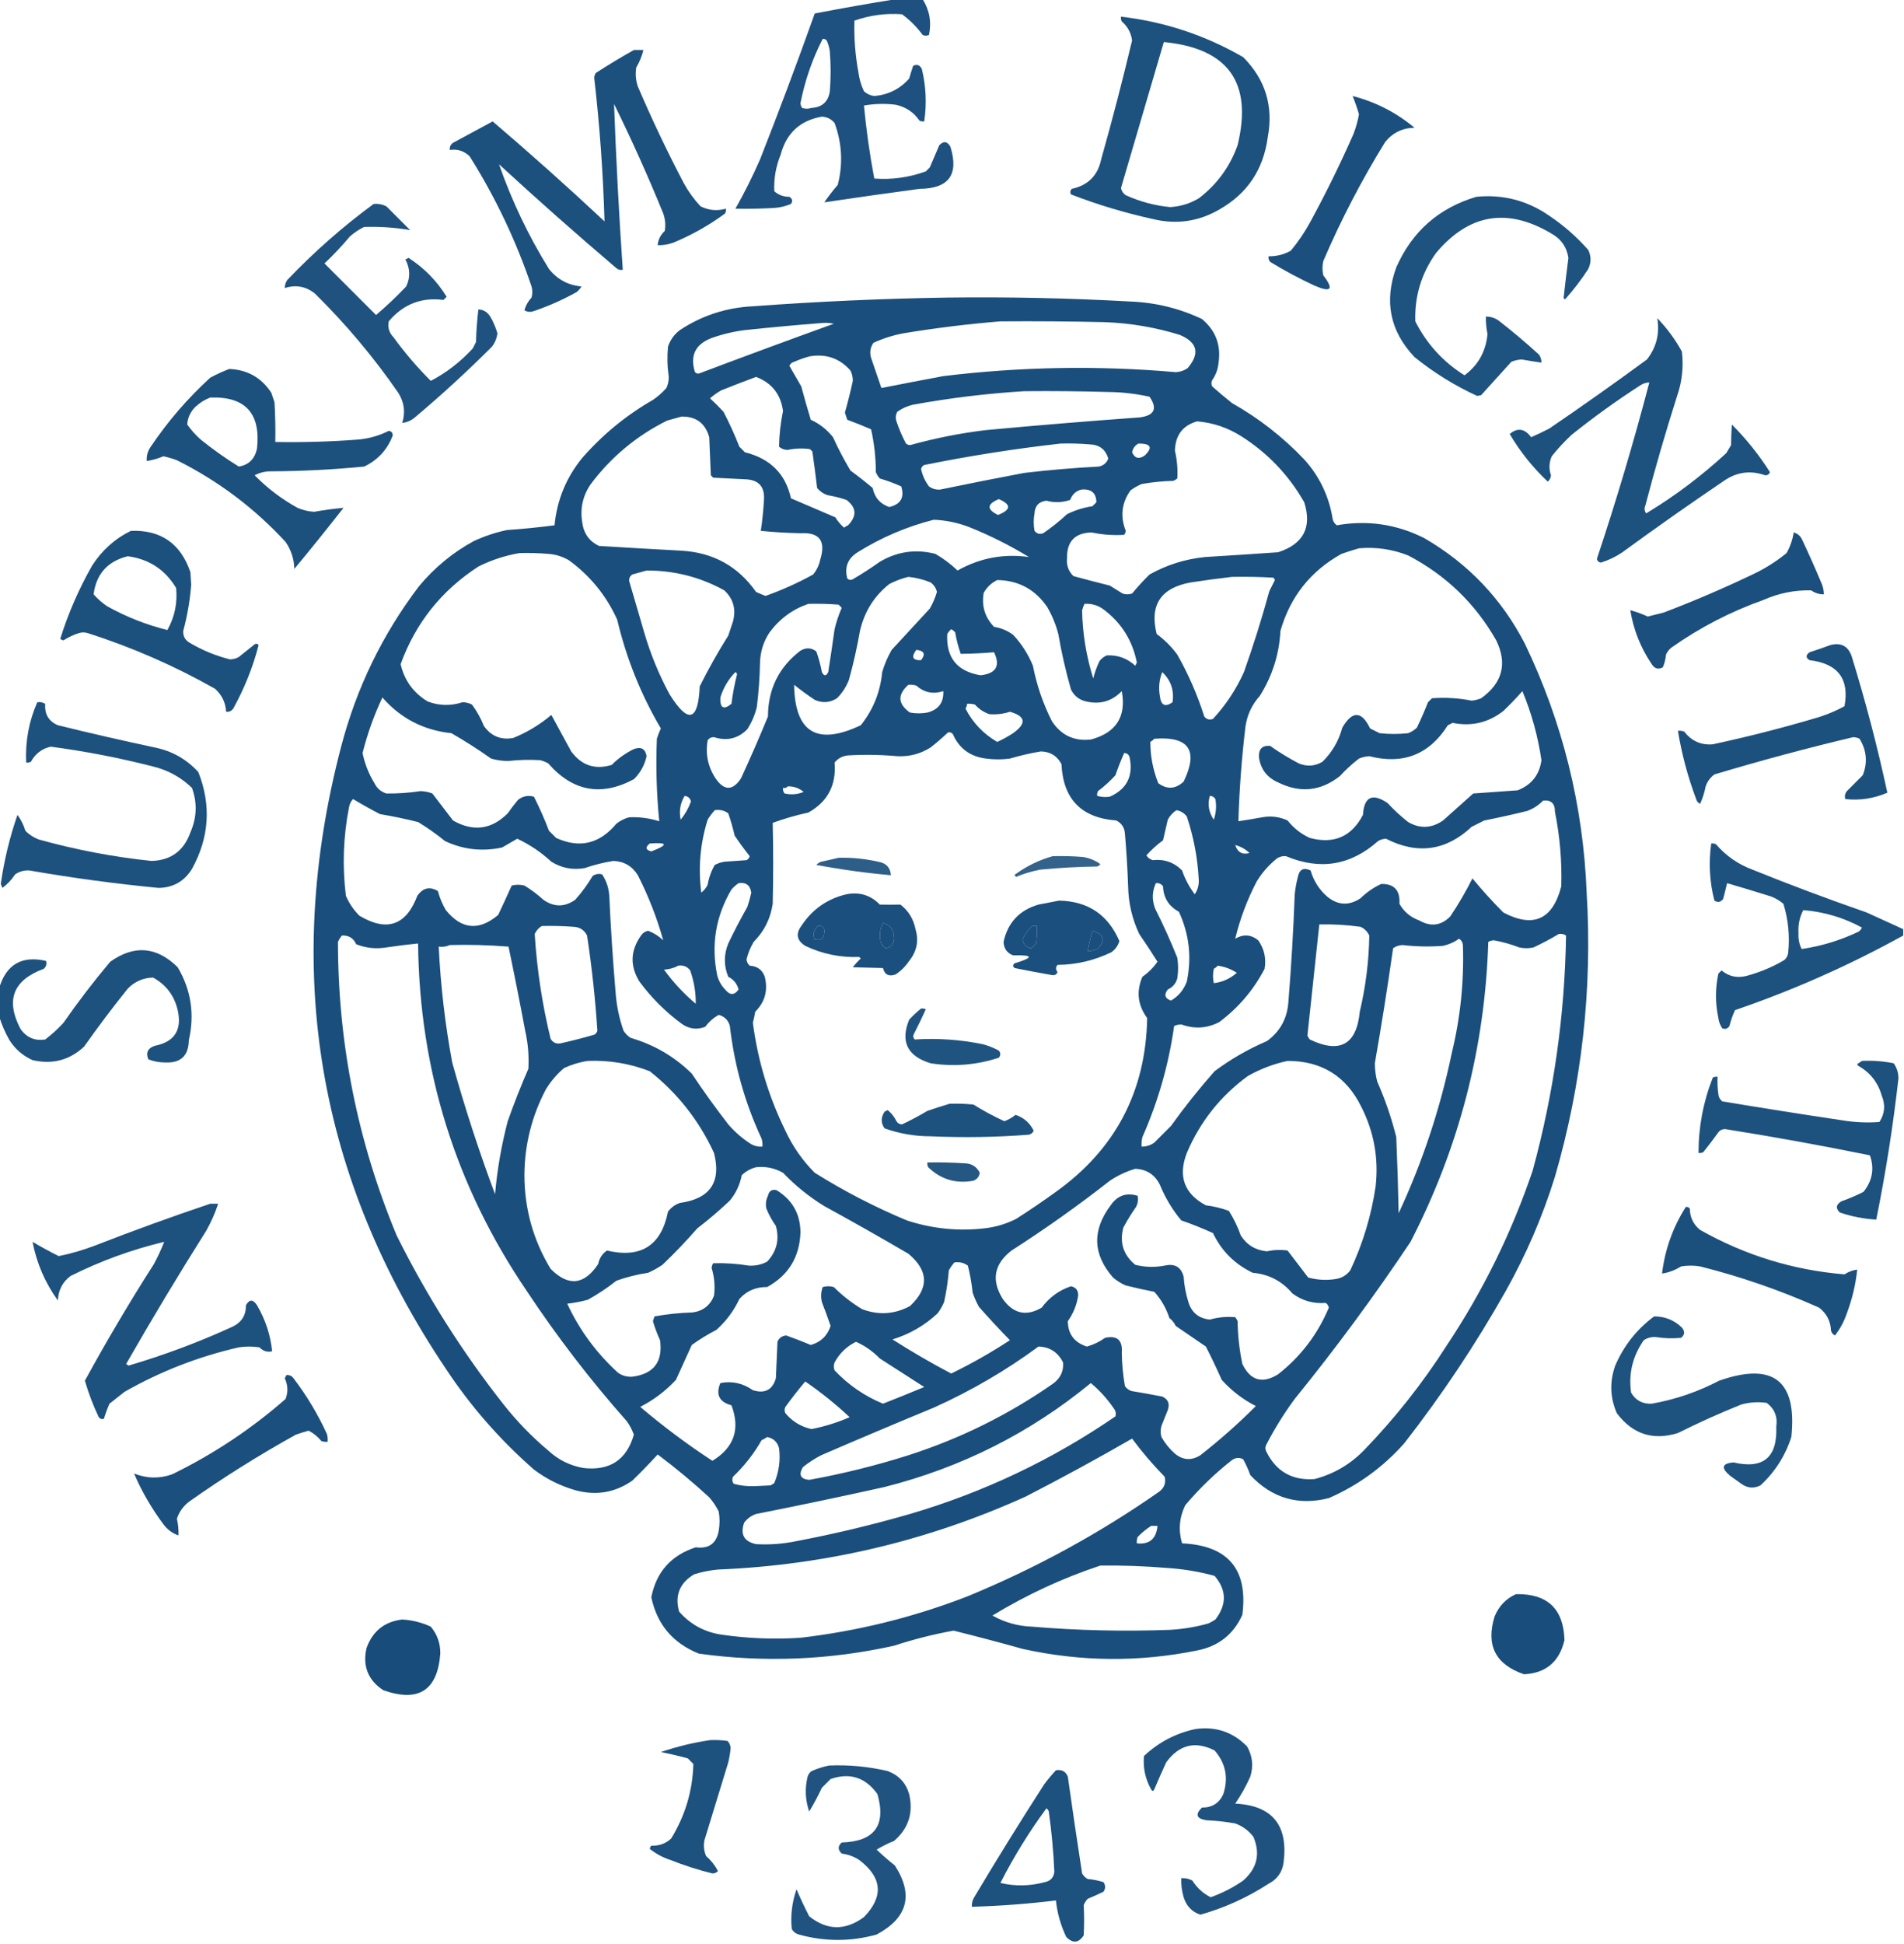 <?xml version="1.0" encoding="UTF-8"?>
<!DOCTYPE svg PUBLIC "-//W3C//DTD SVG 1.1//EN" "http://www.w3.org/Graphics/SVG/1.1/DTD/svg11.dtd">
<svg xmlns="http://www.w3.org/2000/svg" version="1.1" width="1200px" height="1225px" style="shape-rendering:geometricPrecision; text-rendering:geometricPrecision; image-rendering:optimizeQuality; fill-rule:evenodd; clip-rule:evenodd" xmlns:xlink="http://www.w3.org/1999/xlink">
<g><path style="opacity:0.955" fill="#144a79" d="M 564.5,-0.5 C 570.167,-0.5 575.833,-0.5 581.5,-0.5C 585.858,6.459 587.192,13.959 585.5,22C 584.167,22.667 582.833,22.667 581.5,22C 577.806,16.973 573.473,12.639 568.5,9C 558.242,8.25 548.242,9.584 538.5,13C 538.179,23.815 539.012,34.648 541,45.5C 541.548,49.693 542.714,53.693 544.5,57.5C 546.349,59.174 548.516,60.174 551,60.5C 559.83,59.752 567.164,56.085 573,49.5C 573.771,46.81 574.604,44.144 575.5,41.5C 577.909,40.278 579.742,40.945 581,43.5C 583.638,54.407 584.138,65.407 582.5,76.5C 581.448,76.65 580.448,76.483 579.5,76C 575.866,70.712 570.866,67.379 564.5,66C 557.808,65.169 551.142,65.336 544.5,66.5C 545.973,81.925 548.14,97.258 551,112.5C 562.078,113.339 572.912,111.839 583.5,108C 584.333,107.167 585.167,106.333 586,105.5C 588,100.833 590,96.167 592,91.5C 594.72,88.681 597.053,89.014 599,92.5C 604.462,110.046 597.962,118.879 579.5,119C 559.33,121.715 539.33,124.548 519.5,127.5C 522.142,123.691 524.975,120.024 528,116.5C 531.372,103.358 530.705,90.358 526,77.5C 523.934,75.029 521.267,73.696 518,73.5C 504.28,75.882 495.614,83.882 492,97.5C 488.984,104.908 487.651,112.575 488,120.5C 490.674,122.871 493.841,124.037 497.5,124C 499.421,125.241 499.754,126.741 498.5,128.5C 495.308,129.866 491.974,130.699 488.5,131C 480.173,131.5 471.84,131.666 463.5,131.5C 469.146,121.541 474.313,111.207 479,100.5C 490.991,70.027 502.491,39.361 513.5,8.5C 530.58,5.207 547.58,2.207 564.5,-0.5 Z M 518.5,24.5 C 519.496,24.414 520.329,24.748 521,25.5C 522.044,27.715 522.71,30.048 523,32.5C 523.667,40.833 523.667,49.167 523,57.5C 522.019,64.08 518.186,67.58 511.5,68C 509.5,68.667 507.5,68.667 505.5,68C 504.919,67.107 504.585,66.107 504.5,65C 507.297,50.773 511.964,37.273 518.5,24.5 Z"/></g>
<g><path style="opacity:0.959" fill="#144a79" d="M 706.5,10.5 C 733.947,13.705 759.614,22.205 783.5,36C 797.516,50.053 802.683,66.886 799,86.5C 796.271,106.855 786.105,122.021 768.5,132C 755.375,139.629 741.375,141.629 726.5,138C 708.892,134.142 691.725,128.975 675,122.5C 674.316,121.216 674.483,120.049 675.5,119C 685.694,116.806 691.86,110.64 694,100.5C 701.015,75.625 707.515,50.625 713.5,25.5C 712.863,20.69 710.696,16.69 707,13.5C 706.517,12.552 706.351,11.552 706.5,10.5 Z M 733.5,26.5 C 774.112,30.43 789.612,52.097 780,91.5C 775.107,105.143 766.94,116.309 755.5,125C 749.926,128.29 743.926,130.123 737.5,130.5C 727.751,129.563 718.418,127.063 709.5,123C 707.876,121.883 706.876,120.383 706.5,118.5C 715.507,87.799 724.507,57.132 733.5,26.5 Z"/></g>
<g><path style="opacity:0.961" fill="#144a79" d="M 399.5,31.5 C 401.5,31.5 403.5,31.5 405.5,31.5C 404.572,35.362 403.072,39.029 401,42.5C 400.342,46.572 400.675,50.572 402,54.5C 410.848,75.197 420.515,95.531 431,115.5C 433.888,120.776 437.388,125.609 441.5,130C 446.597,132.572 451.931,133.072 457.5,131.5C 457.649,132.552 457.483,133.552 457,134.5C 447.567,141.471 437.401,147.304 426.5,152C 422.687,153.772 418.687,154.605 414.5,154.5C 414.83,150.979 416.33,147.979 419,145.5C 419.61,141.764 419.277,138.097 418,134.5C 408.49,111.145 398.156,88.145 387,65.5C 388.278,100.445 390.111,135.278 392.5,170C 391.092,170.315 389.759,169.982 388.5,169C 363.048,147.341 338.381,125.507 314.5,103.5C 322.588,126.676 333.088,148.676 346,169.5C 351.262,176.088 358.095,179.755 366.5,180.5C 365.687,181.814 364.687,182.981 363.5,184C 354.854,188.824 345.854,192.824 336.5,196C 334.421,196.808 332.421,196.641 330.5,195.5C 331.366,192.469 332.866,189.803 335,187.5C 335.667,185.167 335.667,182.833 335,180.5C 325.215,151.598 312.215,124.265 296,98.5C 292.518,95.118 288.351,93.784 283.5,94.5C 283.297,92.61 283.963,91.11 285.5,90C 293.833,85.5 302.167,81 310.5,76.5C 334.447,96.944 357.947,117.944 381,139.5C 380.133,109.261 377.966,79.095 374.5,49C 374.585,47.893 374.919,46.893 375.5,46C 383.397,40.89 391.397,36.056 399.5,31.5 Z"/></g>
<g><path style="opacity:0.965" fill="#144a79" d="M 852.5,60.5 C 867.05,64.274 880.05,70.941 891.5,80.5C 883.885,80.644 877.718,83.644 873,89.5C 858.184,113.462 845.184,138.462 834,164.5C 833.333,167.5 833.333,170.5 834,173.5C 840.821,182.354 838.987,184.521 828.5,180C 818.849,175.509 809.515,170.509 800.5,165C 799.663,163.989 799.33,162.822 799.5,161.5C 804.483,161.588 809.149,160.421 813.5,158C 818.286,152.265 822.452,146.099 826,139.5C 835.762,121.549 844.762,103.216 853,84.5C 854.576,80.439 855.743,76.272 856.5,72C 855.329,68.038 853.995,64.204 852.5,60.5 Z"/></g>
<g><path style="opacity:0.957" fill="#144a79" d="M 986.5,188.5 C 985.833,188.5 985.5,188.167 985.5,187.5C 986.405,179.164 987.405,170.831 988.5,162.5C 987.422,155.575 983.755,150.408 977.5,147C 949.821,130.648 925.654,134.815 905,159.5C 895.816,172.385 891.482,186.718 892,202.5C 899.195,216.695 909.529,228.029 923,236.5C 931.654,230.102 936.488,221.435 937.5,210.5C 936.754,206.868 936.421,203.202 936.5,199.5C 939.425,199.46 942.091,200.293 944.5,202C 953.278,208.81 961.778,215.977 970,223.5C 971.009,225.025 971.509,226.692 971.5,228.5C 967.333,227.9 963.167,227.234 959,226.5C 956.747,226.631 954.581,227.131 952.5,228C 946.167,235 939.833,242 933.5,249C 932.667,249.167 931.833,249.333 931,249.5C 916.806,242.986 903.639,234.82 891.5,225C 876.043,208.718 872.21,189.885 880,168.5C 889.946,145.889 906.78,131.056 930.5,124C 947.292,122.365 962.625,126.365 976.5,136C 985.607,142.107 993.773,149.274 1001,157.5C 1002.91,161.471 1002.91,165.471 1001,169.5C 996.643,176.223 991.81,182.556 986.5,188.5 Z"/></g>
<g><path style="opacity:0.952" fill="#144a79" d="M 235.5,128.5 C 238.32,128.248 240.986,128.748 243.5,130C 248.5,135 253.5,140 258.5,145C 248.933,143.353 239.267,142.686 229.5,143C 226.228,144.608 223.228,146.608 220.5,149C 215.533,154.969 210.199,160.635 204.5,166C 215.333,176.833 226.167,187.667 237,198.5C 243.688,192.81 250.022,186.81 256,180.5C 258.7,174.872 258.534,169.205 255.5,163.5C 256.167,163.167 256.833,162.833 257.5,162.5C 267.352,168.852 275.352,177.019 281.5,187C 280.833,187.667 280.167,188.333 279.5,189C 265.614,187.186 254.114,191.686 245,202.5C 244.242,206.329 245.242,209.662 248,212.5C 255.084,222.255 262.917,231.422 271.5,240C 281.35,234.857 290.184,228.024 298,219.5C 298.667,218.167 299.333,216.833 300,215.5C 300.186,208.586 300.686,201.753 301.5,195C 304.642,195.088 307.142,196.588 309,199.5C 310.92,202.838 312.42,206.338 313.5,210C 313.109,213.177 311.943,216.01 310,218.5C 294.433,234.07 278.267,248.904 261.5,263C 259.182,264.993 256.516,266.159 253.5,266.5C 255.604,259.768 254.771,253.434 251,247.5C 235.522,225.093 218.022,204.26 198.5,185C 192.829,180.45 186.495,179.284 179.5,181.5C 179.491,179.692 179.991,178.025 181,176.5C 197.877,158.774 216.044,142.774 235.5,128.5 Z"/></g>
<g><path style="opacity:0.969" fill="#144a79" d="M 597.5,187.5 C 635.866,187.023 674.2,187.856 712.5,190C 728.284,190.622 743.284,194.288 757.5,201C 766.114,208.17 769.614,217.337 768,228.5C 767.649,232.556 766.315,236.223 764,239.5C 763.333,240.833 763.333,242.167 764,243.5C 768.074,247.119 772.241,250.619 776.5,254C 793.385,263.542 808.552,275.375 822,289.5C 831.742,300.32 837.742,312.987 840,327.5C 840.465,328.931 841.299,330.097 842.5,331C 861.693,327.599 880.027,330.266 897.5,339C 925.155,354.988 946.321,377.154 961,405.5C 984.814,455.088 997.814,507.422 1000,562.5C 1003.65,623.343 996.98,683.01 980,741.5C 972.189,766.603 961.856,790.603 949,813.5C 930.02,847.132 908.687,879.132 885,909.5C 871.664,924.512 855.831,936.012 837.5,944C 818.189,948.879 801.689,944.046 788,929.5C 786.774,926.048 785.274,922.715 783.5,919.5C 781.102,918.276 778.769,918.442 776.5,920C 765.702,928.464 755.869,937.964 747,948.5C 743.239,956.242 742.573,964.242 745,972.5C 774.013,973.838 786.679,988.838 783,1017.5C 777.436,1029.88 767.936,1037.38 754.5,1040C 717.798,1047.44 681.131,1047.11 644.5,1039C 630.042,1034.96 615.542,1031.12 601,1027.5C 588.289,1029.8 575.789,1032.97 563.5,1037C 522.749,1046.04 481.749,1047.7 440.5,1042C 424.1,1035.44 414.1,1023.61 410.5,1006.5C 413.615,990.548 422.948,980.048 438.5,975C 446.742,976.08 451.575,972.58 453,964.5C 453.667,960.5 453.667,956.5 453,952.5C 451.392,949.228 449.392,946.228 447,943.5C 436.604,933.935 425.771,924.935 414.5,916.5C 409.376,922.125 404.042,927.625 398.5,933C 387.555,940.597 375.555,942.597 362.5,939C 352.997,936.248 344.33,931.915 336.5,926C 315.076,907.252 296.576,886.086 281,862.5C 200.067,742.008 178.067,611.342 215,470.5C 224.696,433.444 241.03,399.778 264,369.5C 273.752,357.735 285.252,348.235 298.5,341C 305.232,337.867 312.232,335.534 319.5,334C 329.581,333.294 339.581,332.294 349.5,331C 351.035,315.061 356.868,300.894 367,288.5C 379.823,273.844 394.657,261.678 411.5,252C 414.63,249.872 417.463,247.372 420,244.5C 421.022,242.298 421.522,239.965 421.5,237.5C 420.572,231.181 420.405,224.847 421,218.5C 422.384,214.242 424.884,210.742 428.5,208C 442.353,198.828 457.686,193.828 474.5,193C 515.603,189.965 556.603,188.132 597.5,187.5 Z M 630.5,202.5 C 652.503,202.333 674.503,202.5 696.5,203C 712.529,203.616 728.196,206.283 743.5,211C 754.745,215.717 756.412,222.717 748.5,232C 746.232,233.552 743.732,234.385 741,234.5C 692.115,230.235 643.281,231.068 594.5,237C 581.473,239.439 568.473,241.939 555.5,244.5C 553.354,238.198 551.188,231.865 549,225.5C 547.996,222.007 548.496,218.841 550.5,216C 556.576,213.23 562.909,211.23 569.5,210C 589.88,206.645 610.213,204.145 630.5,202.5 Z M 518.5,203.5 C 520.857,203.337 523.19,203.503 525.5,204C 497.423,214.137 469.423,224.47 441.5,235C 440.216,235.684 439.049,235.517 438,234.5C 434.746,224.076 438.246,216.909 448.5,213C 455.316,210.57 462.316,208.903 469.5,208C 485.965,206.261 502.298,204.761 518.5,203.5 Z M 510.5,224.5 C 520.822,222.857 529.322,225.857 536,233.5C 537.006,235.534 537.506,237.7 537.5,240C 536.043,246.707 534.377,253.373 532.5,260C 533,261.5 533.5,263 534,264.5C 539.056,266.377 544.056,268.377 549,270.5C 550.994,279.368 551.994,288.368 552,297.5C 552.583,299.002 553.416,300.335 554.5,301.5C 559.124,302.857 563.624,304.523 568,306.5C 570.197,313.432 567.697,317.766 560.5,319.5C 554.73,317.559 551.23,313.559 550,307.5C 545.437,303.656 540.77,299.989 536,296.5C 531.964,289.75 528.297,282.75 525,275.5C 521.194,270.689 516.527,267.022 511,264.5C 508.878,257.568 506.878,250.568 505,243.5C 502.5,239.167 500,234.833 497.5,230.5C 498.09,229.201 499.09,228.368 500.5,228C 503.85,226.514 507.184,225.347 510.5,224.5 Z M 476.5,237.5 C 486.414,241.253 492.081,248.42 493.5,259C 491.95,266.456 491.117,273.956 491,281.5C 492.574,282.848 494.407,283.514 496.5,283.5C 501.143,282.517 505.809,282.35 510.5,283C 511,283.5 511.5,284 512,284.5C 513.088,292.138 514.088,299.805 515,307.5C 516.731,309.617 518.898,311.117 521.5,312C 525.58,312.687 529.58,313.687 533.5,315C 539.828,319.82 540.161,325.153 534.5,331C 533.584,331.374 532.75,331.874 532,332.5C 529.821,330.652 527.987,328.485 526.5,326C 517.167,322 507.833,318 498.5,314C 495.098,298.597 485.432,288.93 469.5,285C 468.333,283.833 467.167,282.667 466,281.5C 463.054,273.998 459.721,266.665 456,259.5C 453.306,256.561 450.473,253.728 447.5,251C 449.657,249.088 451.991,247.421 454.5,246C 461.904,243.037 469.238,240.204 476.5,237.5 Z M 645.5,246.5 C 663.17,246.333 680.836,246.5 698.5,247C 707.281,247.09 715.948,248.09 724.5,250C 729.633,257.407 727.633,261.741 718.5,263C 686.143,265.335 653.81,268.001 621.5,271C 605.259,272.948 589.259,276.115 573.5,280.5C 572.558,280.392 571.725,280.059 571,279.5C 568.61,274.997 566.61,270.331 565,265.5C 564.313,263.432 564.48,261.432 565.5,259.5C 568.505,257.329 571.839,255.829 575.5,255C 598.812,250.772 622.145,247.939 645.5,246.5 Z M 429.5,262.5 C 438.678,262.338 444.512,266.672 447,275.5C 447.333,283.5 447.667,291.5 448,299.5C 448.5,300 449,300.5 449.5,301C 456.167,301.333 462.833,301.667 469.5,302C 478.044,302.209 482.044,306.542 481.5,315C 481.135,321.555 480.468,328.055 479.5,334.5C 487.813,335.332 496.147,335.832 504.5,336C 516.425,335.294 520.591,340.794 517,352.5C 516.261,356.062 514.761,359.228 512.5,362C 502.876,367.312 492.876,371.812 482.5,375.5C 480.459,374.764 478.459,373.931 476.5,373C 465.175,356.83 449.508,348.164 429.5,347C 412.155,346.078 394.822,345.078 377.5,344C 371.459,341.111 367.959,336.277 367,329.5C 365.499,320.838 367.166,312.838 372,305.5C 384.957,288.112 401.124,274.612 420.5,265C 423.628,264.159 426.628,263.325 429.5,262.5 Z M 754.5,265.5 C 764.589,266.363 773.922,269.53 782.5,275C 799.096,285.595 812.262,299.428 822,316.5C 827.001,332.327 821.501,342.827 805.5,348C 790.177,349.069 774.843,350.069 759.5,351C 747.027,352.27 735.36,355.936 724.5,362C 720.591,365.852 716.924,369.852 713.5,374C 711.5,374.667 709.5,374.667 707.5,374C 704.833,372.333 702.167,370.667 699.5,369C 691.798,367.106 684.131,365.106 676.5,363C 673.332,359.825 671.998,355.992 672.5,351.5C 672.368,341.131 677.535,335.797 688,335.5C 694.782,336.946 701.615,337.446 708.5,337C 709.059,336.275 709.392,335.442 709.5,334.5C 705.921,325.334 706.921,316.834 712.5,309C 714.67,307.414 717.004,306.08 719.5,305C 726.103,303.837 732.77,303.17 739.5,303C 740.416,302.626 741.25,302.126 742,301.5C 742.351,295.616 741.851,289.783 740.5,284C 740.764,274.235 745.431,268.068 754.5,265.5 Z M 668.5,279.5 C 674.509,279.334 680.509,279.501 686.5,280C 692.807,280.133 696.807,283.133 698.5,289C 697.415,291.75 695.415,293.417 692.5,294C 676.785,294.82 661.119,296.154 645.5,298C 627.793,301.344 610.127,304.844 592.5,308.5C 589.869,308.679 587.535,308.013 585.5,306.5C 583.025,303.216 581.359,299.549 580.5,295.5C 580.818,294.353 581.484,293.519 582.5,293C 611.106,287.225 639.773,282.725 668.5,279.5 Z M 717.5,279.5 C 725.367,279.439 726.7,281.939 721.5,287C 717.876,289.539 715.209,288.872 713.5,285C 714.007,282.455 715.341,280.621 717.5,279.5 Z M 681.5,308.5 C 687.744,307.928 690.91,310.595 691,316.5C 690.167,317.333 689.333,318.167 688.5,319C 682.897,319.822 677.564,321.489 672.5,324C 667.789,328.38 662.789,332.38 657.5,336C 655.299,336.825 653.466,336.325 652,334.5C 651.333,330.833 651.333,327.167 652,323.5C 652.25,318.749 654.75,316.083 659.5,315.5C 664.537,316.876 669.537,316.71 674.5,315C 675.776,311.552 678.11,309.386 681.5,308.5 Z M 629.5,314.5 C 637.455,317.884 637.288,321.217 629,324.5C 621.768,320.983 621.934,317.65 629.5,314.5 Z M 588.5,327.5 C 596.07,327.817 603.403,329.317 610.5,332C 623.724,337.279 636.391,343.612 648.5,351C 632.549,348.757 617.549,351.59 603.5,359.5C 599.282,355.454 594.615,351.954 589.5,349C 577.14,345.844 565.474,347.511 554.5,354C 549.004,357.916 543.337,361.582 537.5,365C 536.216,365.684 535.049,365.517 534,364.5C 532.123,357.42 534.289,351.92 540.5,348C 555.568,338.623 571.568,331.79 588.5,327.5 Z M 856.5,345.5 C 867.202,344.569 877.535,346.069 887.5,350C 911.23,362.397 929.73,380.23 943,403.5C 950.121,418.154 946.955,430.321 933.5,440C 931.577,440.808 929.577,441.308 927.5,441.5C 919.226,439.861 910.893,439.361 902.5,440C 901.667,440.833 900.833,441.667 900,442.5C 897.861,447.916 895.528,453.249 893,458.5C 891.421,460.041 889.587,461.208 887.5,462C 881.5,462.667 875.5,462.667 869.5,462C 867.5,461 865.5,460 863.5,459C 858.16,447.876 852.327,447.709 846,458.5C 843.754,466.832 839.587,473.998 833.5,480C 828.67,482.86 823.67,483.194 818.5,481C 812.236,477.73 806.236,474.064 800.5,470C 795.416,469.561 793.083,472.061 793.5,477.5C 794.632,484.809 798.632,489.975 805.5,493C 819.373,499.913 832.373,498.579 844.5,489C 848.2,484.965 852.2,481.298 856.5,478C 858.581,477.131 860.747,476.631 863,476.5C 884.31,481.956 900.81,475.456 912.5,457C 913.5,456.5 914.5,456 915.5,455.5C 927.33,457.901 937.997,455.401 947.5,448C 951.71,443.958 955.71,439.792 959.5,435.5C 965.29,449.494 969.29,463.994 971.5,479C 970.252,488.253 965.252,494.586 956.5,498C 947.155,498.664 937.822,499.33 928.5,500C 922.167,505.667 915.833,511.333 909.5,517C 902.28,521.99 894.947,522.323 887.5,518C 882.866,514.368 878.533,510.368 874.5,506C 864.905,499.548 859.738,502.048 859,513.5C 851.802,527.24 840.636,532.073 825.5,528C 819.973,525.478 815.306,521.811 811.5,517C 806.398,514.657 801.064,513.99 795.5,515C 790.499,515.9 785.499,516.734 780.5,517.5C 781.088,497.43 782.588,477.43 785,457.5C 786.127,450.247 789.127,443.913 794,438.5C 801.884,425.964 806.218,412.297 807,397.5C 813.207,375.971 826.041,359.805 845.5,349C 849.254,347.691 852.921,346.525 856.5,345.5 Z M 327.5,348.5 C 333.509,348.334 339.509,348.501 345.5,349C 350.146,349.326 354.479,350.66 358.5,353C 371.954,362.791 382.121,375.291 389,390.5C 394.75,414.815 403.917,437.648 416.5,459C 415.528,461.111 414.695,463.278 414,465.5C 413.286,482.871 413.786,500.204 415.5,517.5C 409.297,515.53 402.964,514.697 396.5,515C 393.554,515.806 390.888,517.139 388.5,519C 377.937,531.758 365.27,534.758 350.5,528C 349,526.5 347.5,525 346,523.5C 343.207,516.154 340.041,508.987 336.5,502C 332.793,501.004 329.459,501.67 326.5,504C 324.212,506.743 322.045,509.577 320,512.5C 309.736,522.762 298.236,524.262 285.5,517C 281.155,511.295 276.822,505.628 272.5,500C 270.091,499.065 267.591,498.565 265,498.5C 257.85,499.592 250.683,500.092 243.5,500C 240.063,498.895 237.563,496.728 236,493.5C 232.373,487.584 229.873,481.251 228.5,474.5C 231.552,462.404 235.719,450.737 241,439.5C 252.509,452.672 267.009,460.172 284.5,462C 293.101,466.939 301.435,472.272 309.5,478C 313.078,479.037 316.744,479.537 320.5,479.5C 327.164,478.777 333.83,478.611 340.5,479C 342.246,479.471 343.913,480.138 345.5,481C 360.94,498.698 378.94,502.031 399.5,491C 403.593,486.982 406.26,482.149 407.5,476.5C 406.734,471.85 404.068,470.35 399.5,472C 394.277,474.557 389.61,477.891 385.5,482C 375.047,485.182 366.547,482.349 360,473.5C 355.833,465.833 351.667,458.167 347.5,450.5C 340.266,456.616 332.266,461.45 323.5,465C 315.757,466.418 309.59,463.918 305,457.5C 303.055,452.635 300.555,448.135 297.5,444C 295.634,443.015 293.634,442.515 291.5,442.5C 284.048,444.919 276.715,444.753 269.5,442C 260.503,436.514 254.837,428.68 252.5,418.5C 261.916,392.574 278.25,372.074 301.5,357C 309.864,352.822 318.531,349.989 327.5,348.5 Z M 407.5,359.5 C 424.961,359.448 441.295,363.615 456.5,372C 462.167,377.319 464.001,383.819 462,391.5C 461,394.5 460,397.5 459,400.5C 452.493,410.843 446.493,421.51 441,432.5C 440.057,454.592 433.723,456.259 422,437.5C 415.285,425.07 409.952,412.07 406,398.5C 402.832,387.664 399.666,376.831 396.5,366C 396.439,364.289 397.106,362.956 398.5,362C 401.628,361.159 404.628,360.325 407.5,359.5 Z M 572.5,363.5 C 577.335,363.977 582.002,365.144 586.5,367C 588.584,368.501 589.917,370.501 590.5,373C 589.413,376.674 587.913,380.174 586,383.5C 577.944,392.219 569.944,400.885 562,409.5C 559.449,413.935 557.449,418.601 556,423.5C 554.811,436.08 550.311,447.246 542.5,457C 514.931,470.067 500.931,461.567 500.5,431.5C 504.693,434.86 509.026,438.027 513.5,441C 518.339,443.166 523.006,442.833 527.5,440C 530.787,436.707 533.287,432.873 535,428.5C 537.842,418.289 540.176,407.956 542,397.5C 544.78,385.417 550.947,375.584 560.5,368C 564.432,365.972 568.432,364.472 572.5,363.5 Z M 776.5,363.5 C 785.173,363.334 793.84,363.5 802.5,364C 802.957,364.414 803.291,364.914 803.5,365.5C 802.333,367.833 801.167,370.167 800,372.5C 795.292,389.713 789.959,406.713 784,423.5C 779.071,434.418 772.571,444.252 764.5,453C 762.299,453.825 760.466,453.325 759,451.5C 754.691,437.885 749.025,424.885 742,412.5C 738.333,407.5 734,403.167 729,399.5C 724.41,381.228 731.576,370.394 750.5,367C 759.292,365.652 767.959,364.486 776.5,363.5 Z M 628.5,365.5 C 641.899,365.719 652.399,371.386 660,382.5C 663.115,387.844 665.448,393.511 667,399.5C 669.031,411.321 671.697,422.988 675,434.5C 676.99,438.49 680.157,440.99 684.5,442C 693.29,444.068 700.79,441.901 707,435.5C 709.973,451.557 703.473,461.724 687.5,466C 676.984,467.159 668.818,463.325 663,454.5C 657.379,443.404 653.379,431.738 651,419.5C 648.016,412.195 643.85,405.695 638.5,400C 634.928,397.363 630.928,395.697 626.5,395C 620.704,388.945 618.537,381.778 620,373.5C 622.098,369.897 624.932,367.23 628.5,365.5 Z M 509.5,380.5 C 515.842,380.334 522.175,380.5 528.5,381C 529.167,381.667 529.833,382.333 530.5,383C 528.61,387.336 527.11,391.836 526,396.5C 524.738,405.527 523.405,414.527 522,423.5C 520.667,426.167 519.333,426.167 518,423.5C 517.154,419.059 515.987,414.726 514.5,410.5C 511.358,408.079 508.025,407.912 504.5,410C 490.903,420.361 484.07,434.195 484,451.5C 478.608,464.617 472.942,477.617 467,490.5C 461.758,498.367 456.425,498.367 451,490.5C 446.176,483.197 444.509,475.197 446,466.5C 446.956,465.106 448.289,464.439 450,464.5C 458.136,467.108 465.136,465.441 471,459.5C 473.773,455.185 475.773,450.518 477,445.5C 478.15,436.209 478.816,426.876 479,417.5C 479.2,410.569 481.2,404.235 485,398.5C 491.435,389.864 499.602,383.864 509.5,380.5 Z M 683.5,380.5 C 687.911,380.203 691.911,381.369 695.5,384C 706.771,392.448 713.771,403.615 716.5,417.5C 716.167,418.167 715.833,418.833 715.5,419.5C 710.379,414.767 704.379,412.601 697.5,413C 695.714,413.785 694.214,414.951 693,416.5C 691.294,420.035 689.96,423.702 689,427.5C 684.605,413.464 682.272,399.131 682,384.5C 682.41,383.099 682.91,381.766 683.5,380.5 Z M 599.5,396.5 C 600.458,396.953 601.292,397.619 602,398.5C 602.803,403.143 603.97,407.643 605.5,412C 612.524,411.927 619.524,411.593 626.5,411C 630.624,419.594 627.791,424.427 618,425.5C 603.21,423.049 596.21,414.383 597,399.5C 597.698,398.309 598.531,397.309 599.5,396.5 Z M 577.5,409.5 C 582.493,409.997 583.493,412.164 580.5,416C 575.148,416.175 574.148,414.009 577.5,409.5 Z M 463.5,423.5 C 464.097,423.735 464.43,424.235 464.5,425C 462.948,431.091 461.782,437.258 461,443.5C 456.044,447.518 453.71,446.185 454,439.5C 455.906,433.345 459.072,428.012 463.5,423.5 Z M 732.5,423.5 C 737.937,428.642 740.103,434.975 739,442.5C 734.321,445.807 731.655,444.474 731,438.5C 730.092,433.311 730.592,428.311 732.5,423.5 Z M 572.5,431.5 C 574.199,431.34 575.866,431.506 577.5,432C 582.456,436.425 588.123,437.591 594.5,435.5C 594.891,442.626 591.558,447.126 584.5,449C 580.833,449.667 577.167,449.667 573.5,449C 565.844,443.569 565.511,437.736 572.5,431.5 Z M 609.5,443.5 C 611.199,443.34 612.866,443.506 614.5,444C 616.954,446.781 619.954,448.781 623.5,450C 627.918,450.376 632.251,449.876 636.5,448.5C 646.478,451.316 647.144,455.816 638.5,462C 635.327,464.087 631.994,465.921 628.5,467.5C 619.782,462.449 613.115,455.449 608.5,446.5C 609.127,445.583 609.461,444.583 609.5,443.5 Z M 597.5,461.5 C 598.675,461.281 599.675,461.614 600.5,462.5C 604.467,471.617 611.467,476.784 621.5,478C 626.5,478.667 631.5,478.667 636.5,478C 642.904,476.088 649.404,474.588 656,473.5C 661.933,473.631 666.267,476.297 669,481.5C 670.036,503.535 681.536,515.369 703.5,517C 706.953,518.728 708.786,521.562 709,525.5C 709.952,536.482 710.618,547.482 711,558.5C 711.196,569.018 713.53,579.018 718,588.5C 721.958,594.248 725.791,600.081 729.5,606C 726.903,609.719 723.737,612.886 720,615.5C 716.046,624.714 717.046,633.38 723,641.5C 722.174,687.653 703.007,724.153 665.5,751C 657.34,756.914 649.007,762.581 640.5,768C 634.202,771.21 627.535,773.21 620.5,774C 603.757,775.901 587.423,774.234 571.5,769C 551.288,760.561 531.954,750.561 513.5,739C 505.775,731.272 499.609,722.439 495,712.5C 484.43,690.958 477.597,668.291 474.5,644.5C 475.064,642.181 475.564,639.847 476,637.5C 482.126,631.377 484.126,624.044 482,615.5C 480.459,611.13 477.292,608.797 472.5,608.5C 471.304,607.441 470.637,606.107 470.5,604.5C 471.444,600.611 472.944,596.944 475,593.5C 481.627,586.857 485.627,578.857 487,569.5C 487.388,552.491 487.388,535.491 487,518.5C 494.312,515.834 501.812,513.667 509.5,512C 521.68,505.145 527.18,494.645 526,480.5C 528.194,477.819 531.027,476.319 534.5,476C 544.842,475.399 555.176,475.566 565.5,476.5C 573.13,476.877 580.13,475.044 586.5,471C 590.359,467.968 594.026,464.802 597.5,461.5 Z M 727.5,465.5 C 749.333,463.828 755.5,472.828 746,492.5C 740.906,497.278 735.573,497.611 730,493.5C 726.659,485.129 724.992,476.463 725,467.5C 725.995,466.934 726.828,466.267 727.5,465.5 Z M 708.5,474.5 C 710.411,474.574 711.578,475.574 712,477.5C 714.295,489.078 710.129,497.244 699.5,502C 696.808,502.43 694.141,502.263 691.5,501.5C 691.351,500.448 691.517,499.448 692,498.5C 695.966,495.536 699.633,492.203 703,488.5C 704.649,483.734 706.482,479.067 708.5,474.5 Z M 496.5,495.5 C 500.319,495.45 503.653,496.616 506.5,499C 502.691,500.588 498.691,500.922 494.5,500C 493.663,498.989 493.33,497.822 493.5,496.5C 494.791,496.737 495.791,496.404 496.5,495.5 Z M 431.5,501.5 C 433.595,501.76 434.928,502.926 435.5,505C 433.973,509.223 431.807,513.056 429,516.5C 427.87,511.08 428.703,506.08 431.5,501.5 Z M 762.5,501.5 C 764.017,501.511 765.184,502.177 766,503.5C 766.791,507.926 766.457,512.259 765,516.5C 761.785,511.814 760.951,506.814 762.5,501.5 Z M 222.5,503.5 C 228.002,506.806 233.669,509.973 239.5,513C 247.584,514.343 255.584,516.009 263.5,518C 269.444,521.611 275.111,525.611 280.5,530C 292.05,535.396 304.05,536.73 316.5,534C 319.677,532.15 322.843,530.317 326,528.5C 333.927,532.213 341.094,537.046 347.5,543C 353.994,547.014 360.994,548.348 368.5,547C 374.387,544.981 380.387,543.481 386.5,542.5C 393.23,542.715 398.397,545.715 402,551.5C 408.74,564.739 414.074,578.405 418,592.5C 415.217,589.86 412.05,587.86 408.5,586.5C 406.617,586.876 405.117,587.876 404,589.5C 397.266,599.004 396.933,608.671 403,618.5C 410.5,628.667 419.333,637.5 429.5,645C 434.215,648.399 439.215,649.066 444.5,647C 446.81,643.848 449.643,641.348 453,639.5C 456.653,640.487 458.987,642.82 460,646.5C 462.805,671.25 469.472,694.917 480,717.5C 480.494,719.134 480.66,720.801 480.5,722.5C 478.011,722.702 475.677,722.202 473.5,721C 468.077,717.581 463.244,713.415 459,708.5C 450.946,698.112 443.279,687.446 436,676.5C 425.123,665.806 412.29,658.306 397.5,654C 395.667,652.833 394.167,651.333 393,649.5C 390.262,641.746 388.596,633.746 388,625.5C 386.255,605.195 384.922,584.862 384,564.5C 383.695,559.585 382.195,555.085 379.5,551C 377.365,550.365 375.365,550.699 373.5,552C 370.322,557.355 366.655,562.355 362.5,567C 355.833,571.667 349.167,571.667 342.5,567C 338.783,563.615 334.783,560.615 330.5,558C 327.833,557.333 325.167,557.333 322.5,558C 319.743,564.176 316.91,570.343 314,576.5C 301.926,586.726 290.926,585.726 281,573.5C 278.775,569.719 277.109,565.719 276,561.5C 270.892,558.413 266.558,559.413 263,564.5C 255.929,583.191 243.763,587.358 226.5,577C 222.885,573.381 220.051,569.214 218,564.5C 215.682,545.733 216.348,527.067 220,508.5C 220.366,506.548 221.199,504.882 222.5,503.5 Z M 972.5,504.5 C 977.566,503.908 980.066,506.242 980,511.5C 983.12,527.028 984.453,542.695 984,558.5C 978.606,579.452 966.439,584.952 947.5,575C 940.649,568.117 934.149,560.95 928,553.5C 923.838,561.828 919.171,569.828 914,577.5C 908.25,583.311 901.75,584.145 894.5,580C 888.968,578.003 884.801,574.503 882,569.5C 882.505,561.012 878.672,556.846 870.5,557C 865.644,559.26 861.311,562.26 857.5,566C 850.244,570.845 843.244,570.512 836.5,565C 831.39,560.55 827.89,555.05 826,548.5C 821.663,546.438 818.996,547.771 818,552.5C 817.055,556.114 816.388,559.781 816,563.5C 815.171,586.2 813.838,608.867 812,631.5C 811.249,641.843 806.749,650.01 798.5,656C 786.683,661.07 775.683,667.403 765.5,675C 755.732,686.044 746.565,697.544 738,709.5C 734.5,713 731,716.5 727.5,720C 725.091,721.707 722.425,722.54 719.5,722.5C 719.338,720.473 719.505,718.473 720,716.5C 729.923,694.068 736.59,670.735 740,646.5C 741.4,645.884 742.9,645.551 744.5,645.5C 752.786,648.547 760.786,648.047 768.5,644C 780.567,634.94 790.067,623.773 797,610.5C 798.143,603.933 796.809,597.933 793,592.5C 788.431,588.839 783.598,588.506 778.5,591.5C 781.451,579.175 785.951,567.175 792,555.5C 795.083,550.412 798.917,545.912 803.5,542C 805.438,540.128 807.771,539.295 810.5,539.5C 831.957,548.505 851.29,545.338 868.5,530C 870.034,529.077 871.701,528.577 873.5,528.5C 893.354,538.623 911.354,536.123 927.5,521C 930.167,519.667 932.833,518.333 935.5,517C 944.539,515.217 953.539,513.217 962.5,511C 966.411,509.556 969.744,507.389 972.5,504.5 Z M 450.5,510.5 C 453.685,510.02 456.519,510.686 459,512.5C 460.585,517.085 461.918,521.752 463,526.5C 466.007,530.999 469.174,535.332 472.5,539.5C 472.182,540.647 471.516,541.481 470.5,542C 465.833,542.333 461.167,542.667 456.5,543C 454.392,543.36 452.392,544.027 450.5,545C 448.255,548.872 446.755,553.038 446,557.5C 445.047,559.455 443.713,561.122 442,562.5C 439.951,546.928 441.285,531.594 446,516.5C 447.332,514.34 448.832,512.34 450.5,510.5 Z M 741.5,510.5 C 744.155,511.001 746.322,512.334 748,514.5C 752.276,527.324 754.776,540.49 755.5,554C 755.735,557.496 754.902,560.663 753,563.5C 749.555,558.945 746.888,553.945 745,548.5C 739.956,543.373 733.789,541.206 726.5,542C 724.777,541.477 723.444,540.477 722.5,539C 725.615,535.506 729.115,532.339 733,529.5C 734,525.167 735,520.833 736,516.5C 737.36,513.977 739.193,511.977 741.5,510.5 Z M 409.5,531.5 C 421.011,530.668 421.345,532.335 410.5,536.5C 406.872,535.564 406.539,533.898 409.5,531.5 Z M 778.5,532.5 C 781.96,533.395 784.96,535.062 787.5,537.5C 782.977,538.736 779.977,537.07 778.5,532.5 Z M 465.5,556.5 C 470.155,555.819 472.822,557.819 473.5,562.5C 472.822,565.544 471.989,568.544 471,571.5C 466.73,579.041 462.73,586.707 459,594.5C 456.131,601.575 456.131,608.575 459,615.5C 462.342,617.17 464.509,619.836 465.5,623.5C 462.858,627.266 460.025,627.266 457,623.5C 454.558,620.952 452.892,617.952 452,614.5C 448.088,595.305 451.088,577.305 461,560.5C 462.397,558.93 463.897,557.596 465.5,556.5 Z M 728.5,556.5 C 730.39,556.297 731.89,556.963 733,558.5C 733.29,565.748 736.623,571.082 743,574.5C 749.506,588.571 751.173,603.237 748,618.5C 746.039,623.782 742.706,627.782 738,630.5C 734.154,629.13 733.487,626.796 736,623.5C 739.092,622.077 741.092,619.743 742,616.5C 742.667,612.167 742.667,607.833 742,603.5C 737.788,592.957 733.121,582.623 728,572.5C 725.929,566.957 726.095,561.624 728.5,556.5 Z M 556.5,581.5 C 561.104,582.836 563.438,586.003 563.5,591C 563.565,594.442 561.898,596.608 558.5,597.5C 556.803,596.636 555.637,595.303 555,593.5C 554.081,589.269 554.581,585.269 556.5,581.5 Z M 831.5,582.5 C 840.208,582.299 848.875,582.799 857.5,584C 860,585.167 861.833,587 863,589.5C 862.749,605.683 860.749,621.683 857,637.5C 854.985,658.262 844.485,664.095 825.5,655C 824.874,654.25 824.374,653.416 824,652.5C 826.495,629.198 828.995,605.865 831.5,582.5 Z M 341.5,583.5 C 348.175,583.334 354.842,583.5 361.5,584C 365.438,584.214 368.272,586.047 370,589.5C 373.024,609.411 375.191,629.411 376.5,649.5C 376.182,650.647 375.516,651.481 374.5,652C 367.387,654.07 360.22,655.903 353,657.5C 350.333,657.833 348.333,656.833 347,654.5C 341.711,632.766 338.377,610.766 337,588.5C 338.025,586.313 339.525,584.646 341.5,583.5 Z M 515.5,583.5 C 518.488,583.155 519.821,584.488 519.5,587.5C 519.337,591.5 517.337,593 513.5,592C 512.186,588.767 512.853,585.933 515.5,583.5 Z M 650.5,583.5 C 651.5,583.5 652.5,583.5 653.5,583.5C 653.665,587.182 653.499,590.848 653,594.5C 652,595.5 651,596.5 650,597.5C 646.847,597.014 645.014,595.18 644.5,592C 645.927,588.743 647.927,585.91 650.5,583.5 Z M 688.5,586.5 C 695.994,588.931 696.994,592.764 691.5,598C 689.564,598.813 687.564,599.313 685.5,599.5C 686.293,595.12 687.293,590.786 688.5,586.5 Z M 982.5,588.5 C 984.144,588.286 985.644,588.62 987,589.5C 986.223,639.719 979.223,689.052 966,737.5C 952.769,776.628 934.769,813.294 912,847.5C 896.786,871.391 879.286,893.558 859.5,914C 850.872,922.818 840.539,928.818 828.5,932C 814.396,933.031 804.229,927.198 798,914.5C 797.333,913.167 797.333,911.833 798,910.5C 803.248,900.33 809.248,890.663 816,881.5C 841.877,849.625 866.21,816.625 889,782.5C 919.571,723.217 935.904,660.217 938,593.5C 939.062,592.903 940.228,592.57 941.5,592.5C 946.973,593.491 952.306,594.991 957.5,597C 960.5,597.667 963.5,597.667 966.5,597C 972.053,594.392 977.387,591.559 982.5,588.5 Z M 215.5,589.5 C 219.758,589.295 222.758,591.128 224.5,595C 230.612,597.414 236.946,598.081 243.5,597C 250.154,596.002 256.821,595.168 263.5,594.5C 264.347,674.532 287.18,747.532 332,813.5C 351.062,842.275 372.062,869.609 395,895.5C 396.889,898.112 398.389,900.945 399.5,904C 394.923,919.972 384.256,926.972 367.5,925C 359.061,923.447 351.728,919.78 345.5,914C 334.964,905.131 325.464,895.298 317,884.5C 291.11,851.57 268.777,816.236 250,778.5C 225.363,719.316 213.03,657.649 213,593.5C 213.662,592.016 214.496,590.683 215.5,589.5 Z M 919.5,591.5 C 920.966,592.347 921.8,593.68 922,595.5C 922.767,618.468 920.434,641.135 915,663.5C 907.692,698.591 896.525,732.257 881.5,764.5C 881.187,748.479 880.687,732.479 880,716.5C 876.999,704.498 872.999,692.831 868,681.5C 867.015,677.736 866.515,673.903 866.5,670C 870.718,645.907 874.551,621.74 878,597.5C 879.698,596.267 881.698,595.6 884,595.5C 892.487,596.483 900.987,596.649 909.5,596C 913.264,595.148 916.597,593.648 919.5,591.5 Z M 283.5,595.5 C 295.851,595.168 308.185,595.501 320.5,596.5C 324.19,614.116 327.69,631.782 331,649.5C 332.8,657.424 333.466,665.424 333,673.5C 328.287,684.297 323.954,695.297 320,706.5C 316.038,721.604 313.372,736.937 312,752.5C 301.798,725.228 292.798,697.561 285,669.5C 280.518,645.361 277.684,621.027 276.5,596.5C 279.059,596.802 281.393,596.468 283.5,595.5 Z M 427.5,608.5 C 430.652,608.047 433.152,609.047 435,611.5C 437.438,618.489 438.605,625.489 438.5,632.5C 430.943,626.112 424.277,618.945 418.5,611C 421.797,610.796 424.797,609.963 427.5,608.5 Z M 767.5,608.5 C 771.827,609.109 775.827,610.609 779.5,613C 775.134,616.778 770.301,618.944 765,619.5C 764.333,616.5 764.333,613.5 765,610.5C 765.995,609.934 766.828,609.267 767.5,608.5 Z M 370.5,668.5 C 383.97,667.975 396.97,670.141 409.5,675C 427.071,688.911 440.571,706.078 450,726.5C 454.718,744.86 447.551,755.36 428.5,758C 425.438,759.061 422.938,760.894 421,763.5C 416.768,784.878 403.935,793.045 382.5,788C 379.562,790.025 377.728,792.858 377,796.5C 368.18,809.809 358.18,810.809 347,799.5C 336.067,781.444 330.567,761.778 330.5,740.5C 330.623,721.382 335.123,703.382 344,686.5C 347.083,681.412 350.917,676.912 355.5,673C 360.414,670.747 365.414,669.247 370.5,668.5 Z M 811.5,668.5 C 833.001,668.493 848.501,678.16 858,697.5C 865.961,713.263 868.961,729.929 867,747.5C 864.286,765.973 858.953,783.64 851,800.5C 848.612,803.634 845.446,805.467 841.5,806C 835.747,806.851 830.08,806.517 824.5,805C 820.167,799.333 815.833,793.667 811.5,788C 807.143,787.369 802.809,787.535 798.5,788.5C 791.339,787.826 785.839,784.493 782,778.5C 780.067,773.022 777.567,767.855 774.5,763C 769.81,761.281 764.977,760.115 760,759.5C 746.333,752.175 742.333,741.175 748,726.5C 756.389,706.781 769.222,690.614 786.5,678C 794.472,673.515 802.805,670.348 811.5,668.5 Z M 476.5,735.5 C 482.563,734.838 488.23,736.004 493.5,739C 501.298,747.138 509.965,754.138 519.5,760C 537.329,769.747 554.996,779.747 572.5,790C 585.295,800.672 585.629,811.672 573.5,823C 563.831,828.178 553.831,828.845 543.5,825C 536.928,821.098 530.928,816.431 525.5,811C 523.167,810.333 520.833,810.333 518.5,811C 517.383,814.073 517.216,817.24 518,820.5C 519.935,825.473 521.768,830.473 523.5,835.5C 521.441,841.726 517.275,845.726 511,847.5C 505.896,845.366 500.729,843.366 495.5,841.5C 492.832,841.745 490.998,843.079 490,845.5C 489.667,853.167 489.333,860.833 489,868.5C 486.832,875.836 481.999,878.336 474.5,876C 468.18,871.557 461.347,870.057 454,871.5C 450.983,878.799 453.316,883.466 461,885.5C 466.674,900.468 462.674,912.135 449,920.5C 433.127,910.129 417.96,898.796 403.5,886.5C 411.986,882.17 419.486,876.503 426,869.5C 429.334,862.155 432.668,854.821 436,847.5C 440.916,843.957 446.083,840.79 451.5,838C 457.674,832.481 462.507,825.981 466,818.5C 470.619,813.39 476.452,810.89 483.5,811C 496.97,803.58 503.97,792.08 504.5,776.5C 504.36,764.872 499.36,756.039 489.5,750C 486.524,749.243 484.691,750.409 484,753.5C 482.75,756.077 482.416,758.743 483,761.5C 484.565,765.4 486.565,769.066 489,772.5C 491.358,781.049 489.524,788.549 483.5,795C 479.91,796.893 476.077,797.727 472,797.5C 464.53,796.281 457.03,795.781 449.5,796C 448.919,796.893 448.585,797.893 448.5,799C 450.263,804.731 450.763,810.564 450,816.5C 447.549,822.616 443.049,826.116 436.5,827C 428.416,827.238 420.416,828.071 412.5,829.5C 412.167,830.5 411.833,831.5 411.5,832.5C 412.709,836.589 414.209,840.589 416,844.5C 417.876,858.095 412.043,865.762 398.5,867.5C 395.205,867.705 392.205,866.872 389.5,865C 375.849,852.542 365.182,838.042 357.5,821.5C 361.891,820.992 366.225,820.158 370.5,819C 376.844,815.496 382.844,811.496 388.5,807C 395.001,804.699 401.668,803.033 408.5,802C 411.661,800.587 414.661,798.92 417.5,797C 425.198,789.636 432.531,781.97 439.5,774C 446.627,768.541 453.461,762.708 460,756.5C 463.839,751.821 466.339,746.488 467.5,740.5C 470.154,738.011 473.154,736.344 476.5,735.5 Z M 715.5,736.5 C 722.612,736.773 727.779,740.106 731,746.5C 734.368,754.746 738.868,762.246 744.5,769C 751.319,771.367 757.986,774.034 764.5,777C 769.794,788.19 778.127,796.523 789.5,802C 799.648,802.907 807.981,807.24 814.5,815C 820.713,819.625 827.713,821.625 835.5,821C 836.578,821.674 837.245,822.674 837.5,824C 830.446,840.785 819.779,854.785 805.5,866C 795.57,872.113 788.07,869.947 783,859.5C 781.131,850.606 780.131,841.606 780,832.5C 779.626,831.584 779.126,830.75 778.5,830C 773.094,829.511 767.76,830.011 762.5,831.5C 755.544,830.78 751.044,827.114 749,820.5C 747.358,815.292 746.358,809.959 746,804.5C 744.401,798.359 740.401,796.026 734,797.5C 727.768,798.681 721.601,798.514 715.5,797C 707.98,790.772 705.48,782.938 708,773.5C 710.416,768.999 713.083,764.666 716,760.5C 717.15,758.246 717.484,755.913 717,753.5C 709.916,751.307 704.25,753.307 700,759.5C 688.199,775.223 688.699,790.39 701.5,805C 703.901,807.062 706.567,808.729 709.5,810C 715.49,811.496 721.49,812.83 727.5,814C 731.817,818.797 734.984,824.297 737,830.5C 738.713,831.878 740.047,833.545 741,835.5C 747.333,839.833 753.667,844.167 760,848.5C 763.519,855.379 766.852,862.379 770,869.5C 776.176,876.333 783.342,881.833 791.5,886C 780.428,897.076 768.761,907.41 756.5,917C 750.917,920.482 745.584,920.149 740.5,916C 737.067,912.958 734.234,909.458 732,905.5C 731.333,903.167 731.333,900.833 732,898.5C 733.333,895.167 734.667,891.833 736,888.5C 737.379,884.525 736.213,881.691 732.5,880C 726.014,878.74 719.514,877.574 713,876.5C 711.395,875.899 710.062,874.899 709,873.5C 707.781,866.579 707.114,859.579 707,852.5C 707.623,844.497 704.123,841.33 696.5,843C 692.989,845.505 689.156,847.339 685,848.5C 677.071,845.929 673.071,840.595 673,832.5C 676.435,827.699 678.601,822.366 679.5,816.5C 679.69,813.206 678.19,811.206 675,810.5C 667.465,813.023 661.298,817.523 656.5,824C 646.791,829.663 638.625,827.83 632,818.5C 624.63,806.741 626.463,796.575 637.5,788C 658.869,774.316 679.536,759.649 699.5,744C 704.542,740.643 709.876,738.143 715.5,736.5 Z M 601.5,795.5 C 604.685,795.02 607.519,795.686 610,797.5C 611.405,803.063 612.405,808.73 613,814.5C 614.059,817.618 615.392,820.618 617,823.5C 623.316,830.65 629.816,837.65 636.5,844.5C 624.654,852.259 612.321,859.259 599.5,865.5C 586.839,858.838 574.506,851.672 562.5,844C 573.327,840.674 582.827,835.174 591,827.5C 592.586,825.33 593.92,822.996 595,820.5C 596.466,813.907 597.466,807.241 598,800.5C 598.997,798.677 600.164,797.01 601.5,795.5 Z M 539.5,845.5 C 545.095,847.98 550.095,851.48 554.5,856C 563.833,862 573.167,868 582.5,874C 573.868,877.599 565.201,881.099 556.5,884.5C 544.845,879.682 534.679,872.682 526,863.5C 525.333,861.833 525.333,860.167 526,858.5C 529.159,852.689 533.659,848.356 539.5,845.5 Z M 654.5,848.5 C 661.561,848.701 666.728,852.034 670,858.5C 670.452,864.102 668.285,868.602 663.5,872C 635.512,891.494 605.178,906.494 572.5,917C 551.997,923.501 531.163,928.668 510,932.5C 504.534,932.007 503.2,929.341 506,924.5C 509.577,921.627 513.411,919.127 517.5,917C 541.085,906.805 564.752,896.805 588.5,887C 612.04,876.411 634.04,863.578 654.5,848.5 Z M 507.5,870.5 C 517.351,877.271 526.684,884.771 535.5,893C 527.765,896.368 519.765,898.868 511.5,900.5C 504.892,899.072 499.392,895.738 495,890.5C 494.333,889.167 494.333,887.833 495,886.5C 499,881.005 503.166,875.671 507.5,870.5 Z M 687.5,871.5 C 692.991,876.078 697.824,881.412 702,887.5C 703.187,889.044 703.52,890.711 703,892.5C 663.218,919.805 620.051,940.305 573.5,954C 550.099,960.767 526.432,966.434 502.5,971C 493.907,972.825 485.24,973.492 476.5,973C 468.917,971.335 466.417,966.835 469,959.5C 470.938,956.894 473.438,955.061 476.5,954C 503.552,948.657 530.552,942.991 557.5,937C 605.989,924.716 649.322,902.883 687.5,871.5 Z M 483.5,905.5 C 487.443,906.276 489.943,908.609 491,912.5C 491.954,920.11 490.954,927.443 488,934.5C 487.25,935.126 486.416,935.626 485.5,936C 482,936.167 478.5,936.333 475,936.5C 470.719,936.601 466.552,936.101 462.5,935C 461.446,933.612 461.28,932.112 462,930.5C 469.145,923.693 475.145,916.027 480,907.5C 481.302,906.915 482.469,906.249 483.5,905.5 Z M 713.5,906.5 C 719.719,914.897 726.552,922.897 734,930.5C 734.959,934.421 733.792,937.588 730.5,940C 692.729,966.391 652.396,988.391 609.5,1006C 575.604,1019.11 540.604,1027.78 504.5,1032C 487.748,1033.1 471.082,1032.43 454.5,1030C 443.863,1028.35 435.029,1023.52 428,1015.5C 425.175,1005.31 428.342,997.474 437.5,992C 442.393,990.488 447.393,989.488 452.5,989C 520.189,986.244 584.856,970.91 646.5,943C 669.289,931.279 691.622,919.113 713.5,906.5 Z M 725.5,961.5 C 726.833,961.5 728.167,961.5 729.5,961.5C 728.777,969.669 724.443,973.336 716.5,972.5C 716.343,971.127 716.51,969.793 717,968.5C 719.628,965.79 722.461,963.456 725.5,961.5 Z M 693.5,986.5 C 707.524,986.334 721.524,986.834 735.5,988C 745.68,988.645 755.68,990.311 765.5,993C 773.122,1001.89 773.289,1011.05 766,1020.5C 764.581,1021.46 763.081,1022.29 761.5,1023C 753.651,1025.2 745.651,1026.53 737.5,1027C 708.451,1028.09 679.451,1027.43 650.5,1025C 641.543,1024.68 633.209,1022.35 625.5,1018C 647.06,1004.88 669.726,994.38 693.5,986.5 Z"/></g>
<g><path style="opacity:0.004" fill="#000000" d="M 985.5,187.5 C 985.5,188.167 985.833,188.5 986.5,188.5C 986.44,189.043 986.107,189.376 985.5,189.5C 984.227,188.743 984.227,188.077 985.5,187.5 Z"/></g>
<g><path style="opacity:0.96" fill="#144a79" d="M 1044.5,200.5 C 1050.57,206.754 1055.74,213.754 1060,221.5C 1061.15,231.064 1060.15,240.397 1057,249.5C 1049.73,272.323 1043.06,295.323 1037,318.5C 1036.2,320.259 1036.37,321.926 1037.5,323.5C 1055.61,312.564 1072.44,299.897 1088,285.5C 1089,283.833 1090,282.167 1091,280.5C 1091.06,276.097 1091.23,271.764 1091.5,267.5C 1100.61,276.61 1108.61,286.61 1115.5,297.5C 1115,298.881 1114,299.547 1112.5,299.5C 1103.25,296.226 1094.59,297.392 1086.5,303C 1064.89,317.611 1043.56,332.611 1022.5,348C 1018.34,350.832 1013.84,352.999 1009,354.5C 1007.5,354.333 1006.67,353.5 1006.5,352C 1018.72,315.33 1029.72,278.33 1039.5,241C 1037.4,241.032 1035.4,241.699 1033.5,243C 1018.64,252.598 1004.3,262.932 990.5,274C 985.966,278.199 981.799,282.699 978,287.5C 976.271,291.438 976.104,295.438 977.5,299.5C 977.363,301.107 976.696,302.441 975.5,303.5C 966.069,294.634 958.069,284.634 951.5,273.5C 956.398,269.317 960.898,269.984 965,275.5C 968.879,273.811 972.712,271.978 976.5,270C 997.263,255.869 1017.76,241.369 1038,226.5C 1043.96,218.876 1046.12,210.21 1044.5,200.5 Z"/></g>
<g><path style="opacity:0.962" fill="#144a79" d="M 144.5,232.5 C 155.925,232.961 164.758,237.961 171,247.5C 171.667,249.5 172.333,251.5 173,253.5C 173.5,261.827 173.666,270.16 173.5,278.5C 190.861,278.82 208.195,278.32 225.5,277C 232.369,276.427 238.869,274.594 245,271.5C 246.732,271.734 247.566,272.734 247.5,274.5C 244.094,283.405 238.094,289.905 229.5,294C 209.896,295.906 190.229,296.906 170.5,297C 166.892,297.026 163.558,297.859 160.5,299.5C 168.482,307.646 177.482,314.479 187.5,320C 190.858,321.453 194.358,322.287 198,322.5C 204.183,321.393 210.35,320.56 216.5,320C 206.326,333.002 195.993,345.836 185.5,358.5C 185.349,352.255 183.516,346.588 180,341.5C 160.328,320.166 137.495,303 111.5,290C 108.724,288.963 105.89,288.13 103,287.5C 99.612,288.947 96.112,289.947 92.5,290.5C 92.259,287.206 93.092,284.206 95,281.5C 105.746,265.52 118.246,251.02 132.5,238C 136.481,235.838 140.481,234.005 144.5,232.5 Z M 132.5,250.5 C 154.553,249.724 164.386,260.391 162,282.5C 160.661,289.14 156.828,292.973 150.5,294C 142.149,288.825 134.149,283.158 126.5,277C 123.296,274.131 120.463,270.965 118,267.5C 118.267,263.292 119.934,259.625 123,256.5C 125.843,253.837 129.009,251.837 132.5,250.5 Z"/></g>
<g><path style="opacity:0.962" fill="#144b79" d="M 82.5,334.5 C 101.333,333.807 113.833,342.474 120,360.5C 120.167,363.167 120.333,365.833 120.5,368.5C 119.735,378.323 118.069,387.99 115.5,397.5C 115.279,400.791 116.613,403.291 119.5,405C 127.516,409.761 136.016,413.261 145,415.5C 146.967,415.458 148.801,414.958 150.5,414C 153.833,411.333 157.167,408.667 160.5,406C 161.449,405.383 162.282,405.549 163,406.5C 159.401,420.389 154.068,433.722 147,446.5C 145.89,448.037 144.39,448.703 142.5,448.5C 142.176,442.686 139.843,437.852 135.5,434C 110.045,419.607 83.378,407.94 55.5,399C 53.5,398.333 51.5,398.333 49.5,399C 46.121,400.107 42.954,401.607 40,403.5C 39.228,403.355 38.561,403.022 38,402.5C 42.964,386.558 49.631,371.224 58,356.5C 64.196,346.795 72.363,339.462 82.5,334.5 Z M 80.5,350.5 C 93.899,352.28 104.066,358.947 111,370.5C 111.938,379.913 110.105,388.747 105.5,397C 92.272,393.73 79.605,388.73 67.5,382C 64.37,379.872 61.537,377.372 59,374.5C 60.668,361.661 67.834,353.661 80.5,350.5 Z"/></g>
<g><path style="opacity:0.965" fill="#144a79" d="M 1130.5,335.5 C 1133.09,336.254 1134.92,337.921 1136,340.5C 1140.19,349.417 1144.19,358.417 1148,367.5C 1148.98,369.74 1149.48,372.073 1149.5,374.5C 1146.58,374.54 1143.91,373.707 1141.5,372C 1131.1,371.763 1121.1,373.763 1111.5,378C 1090.72,385.388 1071.39,395.388 1053.5,408C 1051.95,409.214 1050.78,410.714 1050,412.5C 1049.76,415.289 1049.09,417.956 1048,420.5C 1045.12,422.028 1042.79,421.362 1041,418.5C 1033.99,408.143 1029.49,396.81 1027.5,384.5C 1031.2,385.508 1034.87,386.842 1038.5,388.5C 1041.83,387.667 1045.17,386.833 1048.5,386C 1067.49,378.779 1086.16,370.779 1104.5,362C 1112.26,358.375 1119.42,353.875 1126,348.5C 1128.26,344.463 1129.76,340.129 1130.5,335.5 Z"/></g>
<g><path style="opacity:0.961" fill="#144a79" d="M 1153.5,406.5 C 1160.26,404.722 1164.76,407.056 1167,413.5C 1175.81,442.065 1183.31,470.732 1189.5,499.5C 1180.91,503.198 1172.08,504.532 1163,503.5C 1162.48,501.711 1162.81,500.044 1164,498.5C 1167.33,495.167 1170.67,491.833 1174,488.5C 1177.16,480.596 1176.5,472.93 1172,465.5C 1170.77,464.892 1169.44,464.559 1168,464.5C 1138.6,471.474 1109.44,479.307 1080.5,488C 1077.89,489.938 1076.06,492.438 1075,495.5C 1074.25,499.363 1073.09,503.029 1071.5,506.5C 1070.2,505.91 1069.37,504.91 1069,503.5C 1063.75,489.503 1059.92,475.17 1057.5,460.5C 1058.87,460.343 1060.21,460.51 1061.5,461C 1066.11,466.974 1072.11,469.641 1079.5,469C 1100.7,464.451 1121.7,459.118 1142.5,453C 1149.49,451.116 1156.15,448.45 1162.5,445C 1165.68,427.803 1158.35,418.136 1140.5,416C 1138,414.451 1138,412.784 1140.5,411C 1144.98,409.564 1149.31,408.064 1153.5,406.5 Z"/></g>
<g><path style="opacity:0.959" fill="#144a79" d="M 23.5,442.5 C 25.288,442.215 26.955,442.548 28.5,443.5C 27.988,449.988 30.655,454.488 36.5,457C 56.752,461.987 77.085,466.654 97.5,471C 108.403,473.199 117.57,478.365 125,486.5C 133.228,507.39 131.894,527.723 121,547.5C 116.178,555.324 109.178,559.324 100,559.5C 72.694,556.866 45.528,553.199 18.5,548.5C 15.205,548.295 12.205,549.128 9.5,551C 7.355,554.312 4.688,557.146 1.5,559.5C 1.167,558.667 0.833,557.833 0.5,557C 2.611,542.099 6.111,527.599 11,513.5C 13.229,516.5 14.896,519.833 16,523.5C 18.407,525.956 21.241,527.789 24.5,529C 47.78,535.489 71.447,539.989 95.5,542.5C 107.719,542.126 115.885,536.126 120,524.5C 124.073,515.243 124.407,505.909 121,496.5C 114.104,489.8 105.938,485.3 96.5,483C 75.24,477.548 53.74,473.381 32,470.5C 26.429,471.728 22.262,474.895 19.5,480C 18.552,480.483 17.552,480.649 16.5,480.5C 15.873,467.193 18.207,454.527 23.5,442.5 Z"/></g>
<g><path style="opacity:0.959" fill="#144a79" d="M 1199.5,585.5 C 1199.5,586.833 1199.5,588.167 1199.5,589.5C 1165.57,608.256 1130.24,623.923 1093.5,636.5C 1092.02,639.678 1090.85,643.012 1090,646.5C 1088.87,648.211 1087.37,648.711 1085.5,648C 1084.14,646.055 1083.3,643.888 1083,641.5C 1081,632.167 1081,622.833 1083,613.5C 1083.67,612.833 1084.33,612.167 1085,611.5C 1089.52,615.242 1094.68,616.409 1100.5,615C 1108.98,612.759 1116.98,609.426 1124.5,605C 1125.89,603.829 1126.73,602.329 1127,600.5C 1128.1,589.921 1127.1,579.588 1124,569.5C 1121.75,567.623 1119.25,566.123 1116.5,565C 1107.19,562.064 1097.86,559.23 1088.5,556.5C 1087.71,559.848 1086.88,563.182 1086,566.5C 1084.44,568.515 1082.61,568.848 1080.5,567.5C 1077.47,555.646 1076.8,543.646 1078.5,531.5C 1079.55,531.351 1080.55,531.517 1081.5,532C 1087.79,539.282 1095.45,544.615 1104.5,548C 1128.27,557.59 1152.27,566.59 1176.5,575C 1184.22,578.528 1191.89,582.028 1199.5,585.5 Z M 1136.5,573.5 C 1149.63,574.544 1161.96,578.211 1173.5,584.5C 1173.02,585.478 1172.36,586.311 1171.5,587C 1159.99,592.506 1147.99,596.173 1135.5,598C 1133.95,594.902 1133.29,591.569 1133.5,588C 1133.17,582.844 1134.17,578.011 1136.5,573.5 Z"/></g>
<g><path style="opacity:0.864" fill="#144a79" d="M 663.5,539.5 C 669.842,539.334 676.175,539.5 682.5,540C 686.552,540.627 690.218,542.127 693.5,544.5C 692.975,545.192 692.308,545.692 691.5,546C 679.464,546.162 667.464,546.829 655.5,548C 650.35,548.994 645.35,550.494 640.5,552.5C 639.167,551.833 639.167,551.167 640.5,550.5C 647.599,545.449 655.266,541.782 663.5,539.5 Z"/></g>
<g><path style="opacity:0.89" fill="#144a79" d="M 528.5,540.5 C 536.942,540.29 545.275,541.124 553.5,543C 558.479,543.808 561.146,546.642 561.5,551.5C 545.697,550.097 530.03,547.93 514.5,545C 515.328,544.085 516.328,543.419 517.5,543C 521.312,542.205 524.979,541.371 528.5,540.5 Z"/></g>
<g><path style="opacity:0.965" fill="#144a79" d="M 533.5,563.5 C 541.77,561.919 548.77,564.086 554.5,570C 558.841,570.093 563.174,570.093 567.5,570C 572.544,573.905 575.711,579.072 577,585.5C 579.171,592.825 577.837,599.491 573,605.5C 570.719,608.903 567.886,611.737 564.5,614C 560.237,615.539 557.57,614.206 556.5,610C 550.105,609.819 543.772,609.652 537.5,609.5C 538.982,607.517 540.649,605.684 542.5,604C 542.167,603.667 541.833,603.333 541.5,603C 529.553,603.455 518.22,601.121 507.5,596C 502.211,592.626 501.378,588.459 505,583.5C 511.929,572.969 521.429,566.303 533.5,563.5 Z M 556.5,581.5 C 554.581,585.269 554.081,589.269 555,593.5C 555.637,595.303 556.803,596.636 558.5,597.5C 561.898,596.608 563.565,594.442 563.5,591C 563.438,586.003 561.104,582.836 556.5,581.5 Z M 515.5,583.5 C 512.853,585.933 512.186,588.767 513.5,592C 517.337,593 519.337,591.5 519.5,587.5C 519.821,584.488 518.488,583.155 515.5,583.5 Z"/></g>
<g><path style="opacity:0.966" fill="#144a79" d="M 667.5,567.5 C 685.689,567.867 698.355,576.367 705.5,593C 704.624,595.879 702.958,598.213 700.5,600C 689.784,605.211 678.45,607.877 666.5,608C 665.253,609.458 665.253,610.958 666.5,612.5C 666,613.881 665,614.547 663.5,614.5C 655.479,613.108 647.479,611.608 639.5,610C 638.167,609 638.167,608 639.5,607C 651.711,603.305 651.378,601.639 638.5,602C 634.665,600.506 632.665,597.672 632.5,593.5C 635.149,581.349 642.482,573.516 654.5,570C 658.965,569.126 663.298,568.293 667.5,567.5 Z M 650.5,583.5 C 647.927,585.91 645.927,588.743 644.5,592C 645.014,595.18 646.847,597.014 650,597.5C 651,596.5 652,595.5 653,594.5C 653.499,590.848 653.665,587.182 653.5,583.5C 652.5,583.5 651.5,583.5 650.5,583.5 Z M 688.5,586.5 C 687.293,590.786 686.293,595.12 685.5,599.5C 687.564,599.313 689.564,598.813 691.5,598C 696.994,592.764 695.994,588.931 688.5,586.5 Z"/></g>
<g><path style="opacity:0.959" fill="#144a79" d="M -0.5,640.5 C -0.5,634.5 -0.5,628.5 -0.5,622.5C 3.997,607.666 13.83,602 29,605.5C 29.624,607.464 29.124,609.131 27.5,610.5C 8.182,617.62 3.348,630.287 13,648.5C 16.882,653.861 22.049,656.028 28.5,655C 32.633,651.869 36.466,648.369 40,644.5C 49.227,631.216 59.061,618.383 69.5,606C 84.585,595.25 98.752,596.416 112,609.5C 120.433,623.808 122.766,639.141 119,655.5C 118.838,665.164 114.005,669.83 104.5,669.5C 100.694,669.545 97.027,668.878 93.5,667.5C 91.779,663.352 93.113,660.519 97.5,659C 109.981,656.556 114.814,649.056 112,636.5C 109.844,627.339 104.677,620.506 96.5,616C 90.263,616.115 84.93,618.449 80.5,623C 70.949,634.883 61.782,647.05 53,659.5C 43.82,668.064 32.986,670.897 20.5,668C 14.46,665.298 9.627,661.131 6,655.5C 3.226,650.633 1.059,645.633 -0.5,640.5 Z"/></g>
<g><path style="opacity:0.944" fill="#144a79" d="M 580.5,635.5 C 581.552,635.351 582.552,635.517 583.5,636C 581.128,641.243 578.628,646.41 576,651.5C 575.316,652.784 575.483,653.951 576.5,655C 590.942,654.07 605.276,655.07 619.5,658C 622.993,658.942 626.326,660.275 629.5,662C 630.747,663.494 630.747,664.994 629.5,666.5C 615.46,671.104 601.127,672.27 586.5,670C 571.835,665.508 567.335,656.341 573,642.5C 575.396,639.933 577.896,637.6 580.5,635.5 Z"/></g>
<g><path style="opacity:0.96" fill="#144a79" d="M 1173.5,668.5 C 1180.24,668.171 1186.91,668.671 1193.5,670C 1195.49,672.79 1196.49,675.957 1196.5,679.5C 1193.14,709.388 1188.47,739.055 1182.5,768.5C 1174.61,768.051 1166.95,766.551 1159.5,764C 1156.81,761.368 1157.14,759.034 1160.5,757C 1165.29,755.302 1169.95,753.302 1174.5,751C 1180.12,743.904 1181.46,736.237 1178.5,728C 1148.29,721.853 1117.95,716.353 1087.5,711.5C 1085.63,711.39 1084.13,712.056 1083,713.5C 1079.95,717.756 1076.79,721.923 1073.5,726C 1072.55,726.483 1071.55,726.649 1070.5,726.5C 1070.49,710.052 1073.49,694.219 1079.5,679C 1080.45,678.517 1081.45,678.351 1082.5,678.5C 1082.33,682.182 1082.5,685.848 1083,689.5C 1083.2,691.402 1084.03,692.902 1085.5,694C 1110.8,698.217 1136.13,702.217 1161.5,706C 1169.14,707.236 1176.8,707.57 1184.5,707C 1187.89,701.798 1188.39,696.298 1186,690.5C 1183.62,682.045 1178.62,675.712 1171,671.5C 1170.83,671.167 1170.67,670.833 1170.5,670.5C 1171.6,669.824 1172.6,669.158 1173.5,668.5 Z"/></g>
<g><path style="opacity:0.958" fill="#144a79" d="M 598.5,695.5 C 603.511,695.334 608.511,695.501 613.5,696C 619.758,699.919 626.258,703.419 633,706.5C 635.612,705.533 637.945,704.199 640,702.5C 645.194,704.19 649.028,707.523 651.5,712.5C 650.91,713.799 649.91,714.632 648.5,715C 627.871,716.595 607.204,716.928 586.5,716C 576.499,716.001 566.833,714.335 557.5,711C 555.115,707.641 555.115,704.141 557.5,700.5C 558.167,700.167 558.833,699.833 559.5,699.5C 561.793,701.392 563.626,703.725 565,706.5C 565.804,707.804 566.971,708.471 568.5,708.5C 573.955,705.939 579.288,703.105 584.5,700C 589.254,698.358 593.921,696.858 598.5,695.5 Z"/></g>
<g><path style="opacity:0.923" fill="#144a79" d="M 584.5,732.5 C 592.174,732.334 599.841,732.5 607.5,733C 612.167,732.992 615.5,734.992 617.5,739C 617.11,741.459 615.776,743.126 613.5,744C 602.491,746.042 592.991,743.208 585,735.5C 584.517,734.552 584.351,733.552 584.5,732.5 Z"/></g>
<g><path style="opacity:0.959" fill="#144a79" d="M 132.5,758.5 C 134.167,758.5 135.833,758.5 137.5,758.5C 135.585,764.339 133.085,770.005 130,775.5C 112.57,803.107 95.737,831.107 79.5,859.5C 80,859.833 80.5,860.167 81,860.5C 103.442,853.909 125.275,845.742 146.5,836C 152.252,833.264 155.085,828.764 155,822.5C 157.128,818.624 159.461,818.624 162,822.5C 167.335,831.669 170.502,841.335 171.5,851.5C 168.532,852.21 165.865,851.377 163.5,849C 159.167,848.333 154.833,848.333 150.5,849C 125.099,854.799 101.099,864.133 78.5,877C 75.333,879.5 72.167,882 69,884.5C 67.628,887.618 66.462,890.784 65.5,894C 64.004,894.507 62.837,894.007 62,892.5C 58.565,885.189 55.731,877.689 53.5,870C 67.171,844.999 81.671,820.499 97,796.5C 99.474,791.89 101.641,787.223 103.5,782.5C 83.018,787.407 63.352,794.573 44.5,804C 39.403,807.812 36.736,812.979 36.5,819.5C 28.465,808.413 23.131,796.08 20.5,782.5C 25.859,785.677 31.359,788.677 37,791.5C 44.637,789.956 52.137,787.789 59.5,785C 83.715,775.546 108.048,766.713 132.5,758.5 Z"/></g>
<g><path style="opacity:0.966" fill="#144b79" d="M 1062.5,760.5 C 1063.5,760.414 1064.33,760.748 1065,761.5C 1065.1,767.118 1067.26,771.618 1071.5,775C 1099.83,791 1130.16,800.333 1162.5,803C 1165.08,801.335 1167.74,800.335 1170.5,800C 1169.58,809.206 1167.41,818.372 1164,827.5C 1162.26,832.647 1159.76,837.314 1156.5,841.5C 1155.2,840.91 1154.37,839.91 1154,838.5C 1153.74,832.478 1151.24,827.644 1146.5,824C 1122.28,813.149 1097.28,804.482 1071.5,798C 1067.5,797.333 1063.5,797.333 1059.5,798C 1055.81,800.345 1051.81,801.845 1047.5,802.5C 1049.34,787.305 1054.34,773.305 1062.5,760.5 Z"/></g>
<g><path style="opacity:0.957" fill="#144b79" d="M 1042.5,829.5 C 1049.28,829.475 1055.12,831.808 1060,836.5C 1062.02,838.969 1061.86,841.135 1059.5,843C 1054.15,843.53 1048.82,843.363 1043.5,842.5C 1040.75,842.353 1038.25,843.02 1036,844.5C 1028.97,854.551 1026.31,865.551 1028,877.5C 1030.85,882.427 1035.18,884.76 1041,884.5C 1055.9,881.867 1070.06,877.034 1083.5,870C 1117.56,858.077 1132.72,869.91 1129,905.5C 1125.12,917.455 1118.62,927.621 1109.5,936C 1105.33,938.086 1101.33,937.753 1097.5,935C 1095.17,933.333 1092.83,931.667 1090.5,930C 1084.47,925 1085.14,922.167 1092.5,921.5C 1111.28,925.896 1120.28,918.396 1119.5,899C 1120.42,892.731 1118.42,887.731 1113.5,884C 1108.1,883.228 1102.76,883.561 1097.5,885C 1083.93,890.451 1070.6,896.451 1057.5,903C 1041.75,907.863 1028.92,903.696 1019,890.5C 1014.72,880.657 1014.39,870.657 1018,860.5C 1023.43,847.915 1031.6,837.582 1042.5,829.5 Z"/></g>
<g><path style="opacity:0.965" fill="#144a79" d="M 180.5,866.5 C 182.39,866.297 183.89,866.963 185,868.5C 193.258,879.338 200.258,891.005 206,903.5C 206.494,905.134 206.66,906.801 206.5,908.5C 205.127,908.657 203.793,908.49 202.5,908C 200.242,905.233 197.575,903.066 194.5,901.5C 191.803,902.232 189.136,903.066 186.5,904C 163.368,916.813 141.035,930.813 119.5,946C 115.617,948.869 112.95,952.535 111.5,957C 112.286,960.458 112.62,963.958 112.5,967.5C 108.698,966.221 105.531,963.888 103,960.5C 95.414,950.285 89.247,939.618 84.5,928.5C 92.498,931.677 100.498,931.843 108.5,929C 134.507,916.306 158.34,900.473 180,881.5C 181.644,877.167 181.477,872.833 179.5,868.5C 179.863,867.817 180.196,867.15 180.5,866.5 Z"/></g>
<g><path style="opacity:0.976" fill="#144a79" d="M 955.5,1004.5 C 975.304,1004.14 985.471,1013.81 986,1033.5C 982.793,1047.16 974.293,1054.33 960.5,1055C 942.503,1048.84 936.336,1036.67 942,1018.5C 944.713,1011.96 949.213,1007.29 955.5,1004.5 Z"/></g>
<g><path style="opacity:0.981" fill="#144a79" d="M 253.5,1020.5 C 259.797,1020.85 265.797,1022.35 271.5,1025C 275.587,1029.89 277.587,1035.56 277.5,1042C 275.737,1065.23 263.737,1072.9 241.5,1065C 231.942,1058.67 228.442,1049.84 231,1038.5C 234.866,1027.79 242.366,1021.79 253.5,1020.5 Z"/></g>
<g><path style="opacity:0.95" fill="#144a79" d="M 753.5,1089.5 C 766.271,1087.73 777.105,1091.39 786,1100.5C 789.414,1106.56 790.08,1112.89 788,1119.5C 785.354,1125.46 782.188,1131.12 778.5,1136.5C 801.79,1137.66 811.957,1149.99 809,1173.5C 808.201,1179.64 805.035,1184.14 799.5,1187C 786.148,1195.68 771.815,1202.18 756.5,1206.5C 751.204,1204.7 747.704,1201.03 746,1195.5C 744.844,1191.58 744.344,1187.58 744.5,1183.5C 746.989,1183.3 749.323,1183.8 751.5,1185C 754.407,1189.58 758.24,1193.08 763,1195.5C 770.318,1192.92 777.151,1189.42 783.5,1185C 792.291,1177.31 794.457,1168.15 790,1157.5C 787.06,1153.57 783.227,1150.74 778.5,1149C 772.551,1147.93 766.551,1147.26 760.5,1147C 754.075,1146.05 753.075,1143.39 757.5,1139C 763.914,1139.05 768.414,1136.22 771,1130.5C 774.332,1120.23 772.498,1111.06 765.5,1103C 753.292,1096.84 743.125,1099.34 735,1110.5C 732.403,1116.13 729.903,1121.79 727.5,1127.5C 726.833,1128.83 726.167,1128.83 725.5,1127.5C 721.806,1120.93 720.306,1113.93 721,1106.5C 730.308,1097.76 741.141,1092.1 753.5,1089.5 Z"/></g>
<g><path style="opacity:0.96" fill="#144a79" d="M 447.5,1096.5 C 451.182,1096.33 454.848,1096.5 458.5,1097C 459.684,1098.18 460.351,1099.68 460.5,1101.5C 460.194,1104.53 459.694,1107.53 459,1110.5C 454,1126.83 449,1143.17 444,1159.5C 443.299,1162.93 443.632,1166.26 445,1169.5C 448.102,1172.21 450.602,1175.38 452.5,1179C 451.57,1179.99 450.404,1180.49 449,1180.5C 439.973,1178.27 431.14,1175.44 422.5,1172C 417.692,1170.43 413.359,1168.1 409.5,1165C 409.645,1164.23 409.978,1163.56 410.5,1163C 415.361,1163.22 419.527,1161.72 423,1158.5C 431.864,1144.04 436.531,1128.37 437,1111.5C 435.833,1110.33 434.667,1109.17 433.5,1108C 427.802,1106.45 422.135,1105.12 416.5,1104C 426.72,1100.53 437.053,1098.03 447.5,1096.5 Z"/></g>
<g><path style="opacity:0.947" fill="#144a79" d="M 522.5,1112.5 C 535.002,1111.97 547.335,1113.14 559.5,1116C 566.428,1118.59 570.928,1123.43 573,1130.5C 575.751,1142.36 572.584,1152.19 563.5,1160C 559.593,1161.57 555.926,1163.4 552.5,1165.5C 556.16,1168.99 559.994,1172.32 564,1175.5C 575.921,1193.98 572.088,1208.48 552.5,1219C 536.207,1223.53 519.874,1223.53 503.5,1219C 501.508,1218.43 500.008,1217.26 499,1215.5C 498.174,1206.96 499.174,1198.63 502,1190.5C 504.474,1196.25 507.14,1201.92 510,1207.5C 521.255,1216.48 532.755,1216.64 544.5,1208C 557.061,1195.07 556.061,1183.07 541.5,1172C 538.134,1169.82 534.467,1168.48 530.5,1168C 527.946,1165.6 527.946,1163.27 530.5,1161C 551.162,1160.36 558.662,1150.19 553,1130.5C 545.458,1119.97 535.625,1116.8 523.5,1121C 521.667,1122.83 519.833,1124.67 518,1126.5C 515.588,1131.66 512.921,1136.66 510,1141.5C 507.505,1134.23 507.171,1126.89 509,1119.5C 509.465,1118.07 510.299,1116.9 511.5,1116C 515.161,1114.41 518.828,1113.24 522.5,1112.5 Z"/></g>
<g><path style="opacity:0.959" fill="#144a79" d="M 665.5,1115.5 C 669.158,1114.87 671.658,1116.21 673,1119.5C 675.855,1139.87 678.855,1160.2 682,1180.5C 682.833,1182 684,1183.17 685.5,1184C 688.914,1184.3 692.247,1184.96 695.5,1186C 696.833,1188 696.833,1190 695.5,1192C 692.209,1193.6 688.875,1195.1 685.5,1196.5C 684.416,1197.67 683.583,1199 683,1200.5C 683.356,1206.81 683.356,1213.15 683,1219.5C 679.829,1224.41 676.163,1224.75 672,1220.5C 668.51,1213.22 666.343,1205.55 665.5,1197.5C 647.898,1199.68 630.231,1201.01 612.5,1201.5C 612.372,1199.35 612.872,1197.35 614,1195.5C 628.27,1171.57 642.937,1147.9 658,1124.5C 660.335,1121.33 662.835,1118.33 665.5,1115.5 Z M 659.5,1139.5 C 660.222,1139.92 660.722,1140.58 661,1141.5C 662.787,1154.13 663.954,1166.8 664.5,1179.5C 664.069,1183.1 662.069,1185.26 658.5,1186C 649.139,1188.51 639.806,1188.68 630.5,1186.5C 638.924,1169.97 648.591,1154.3 659.5,1139.5 Z"/></g>
</svg>
